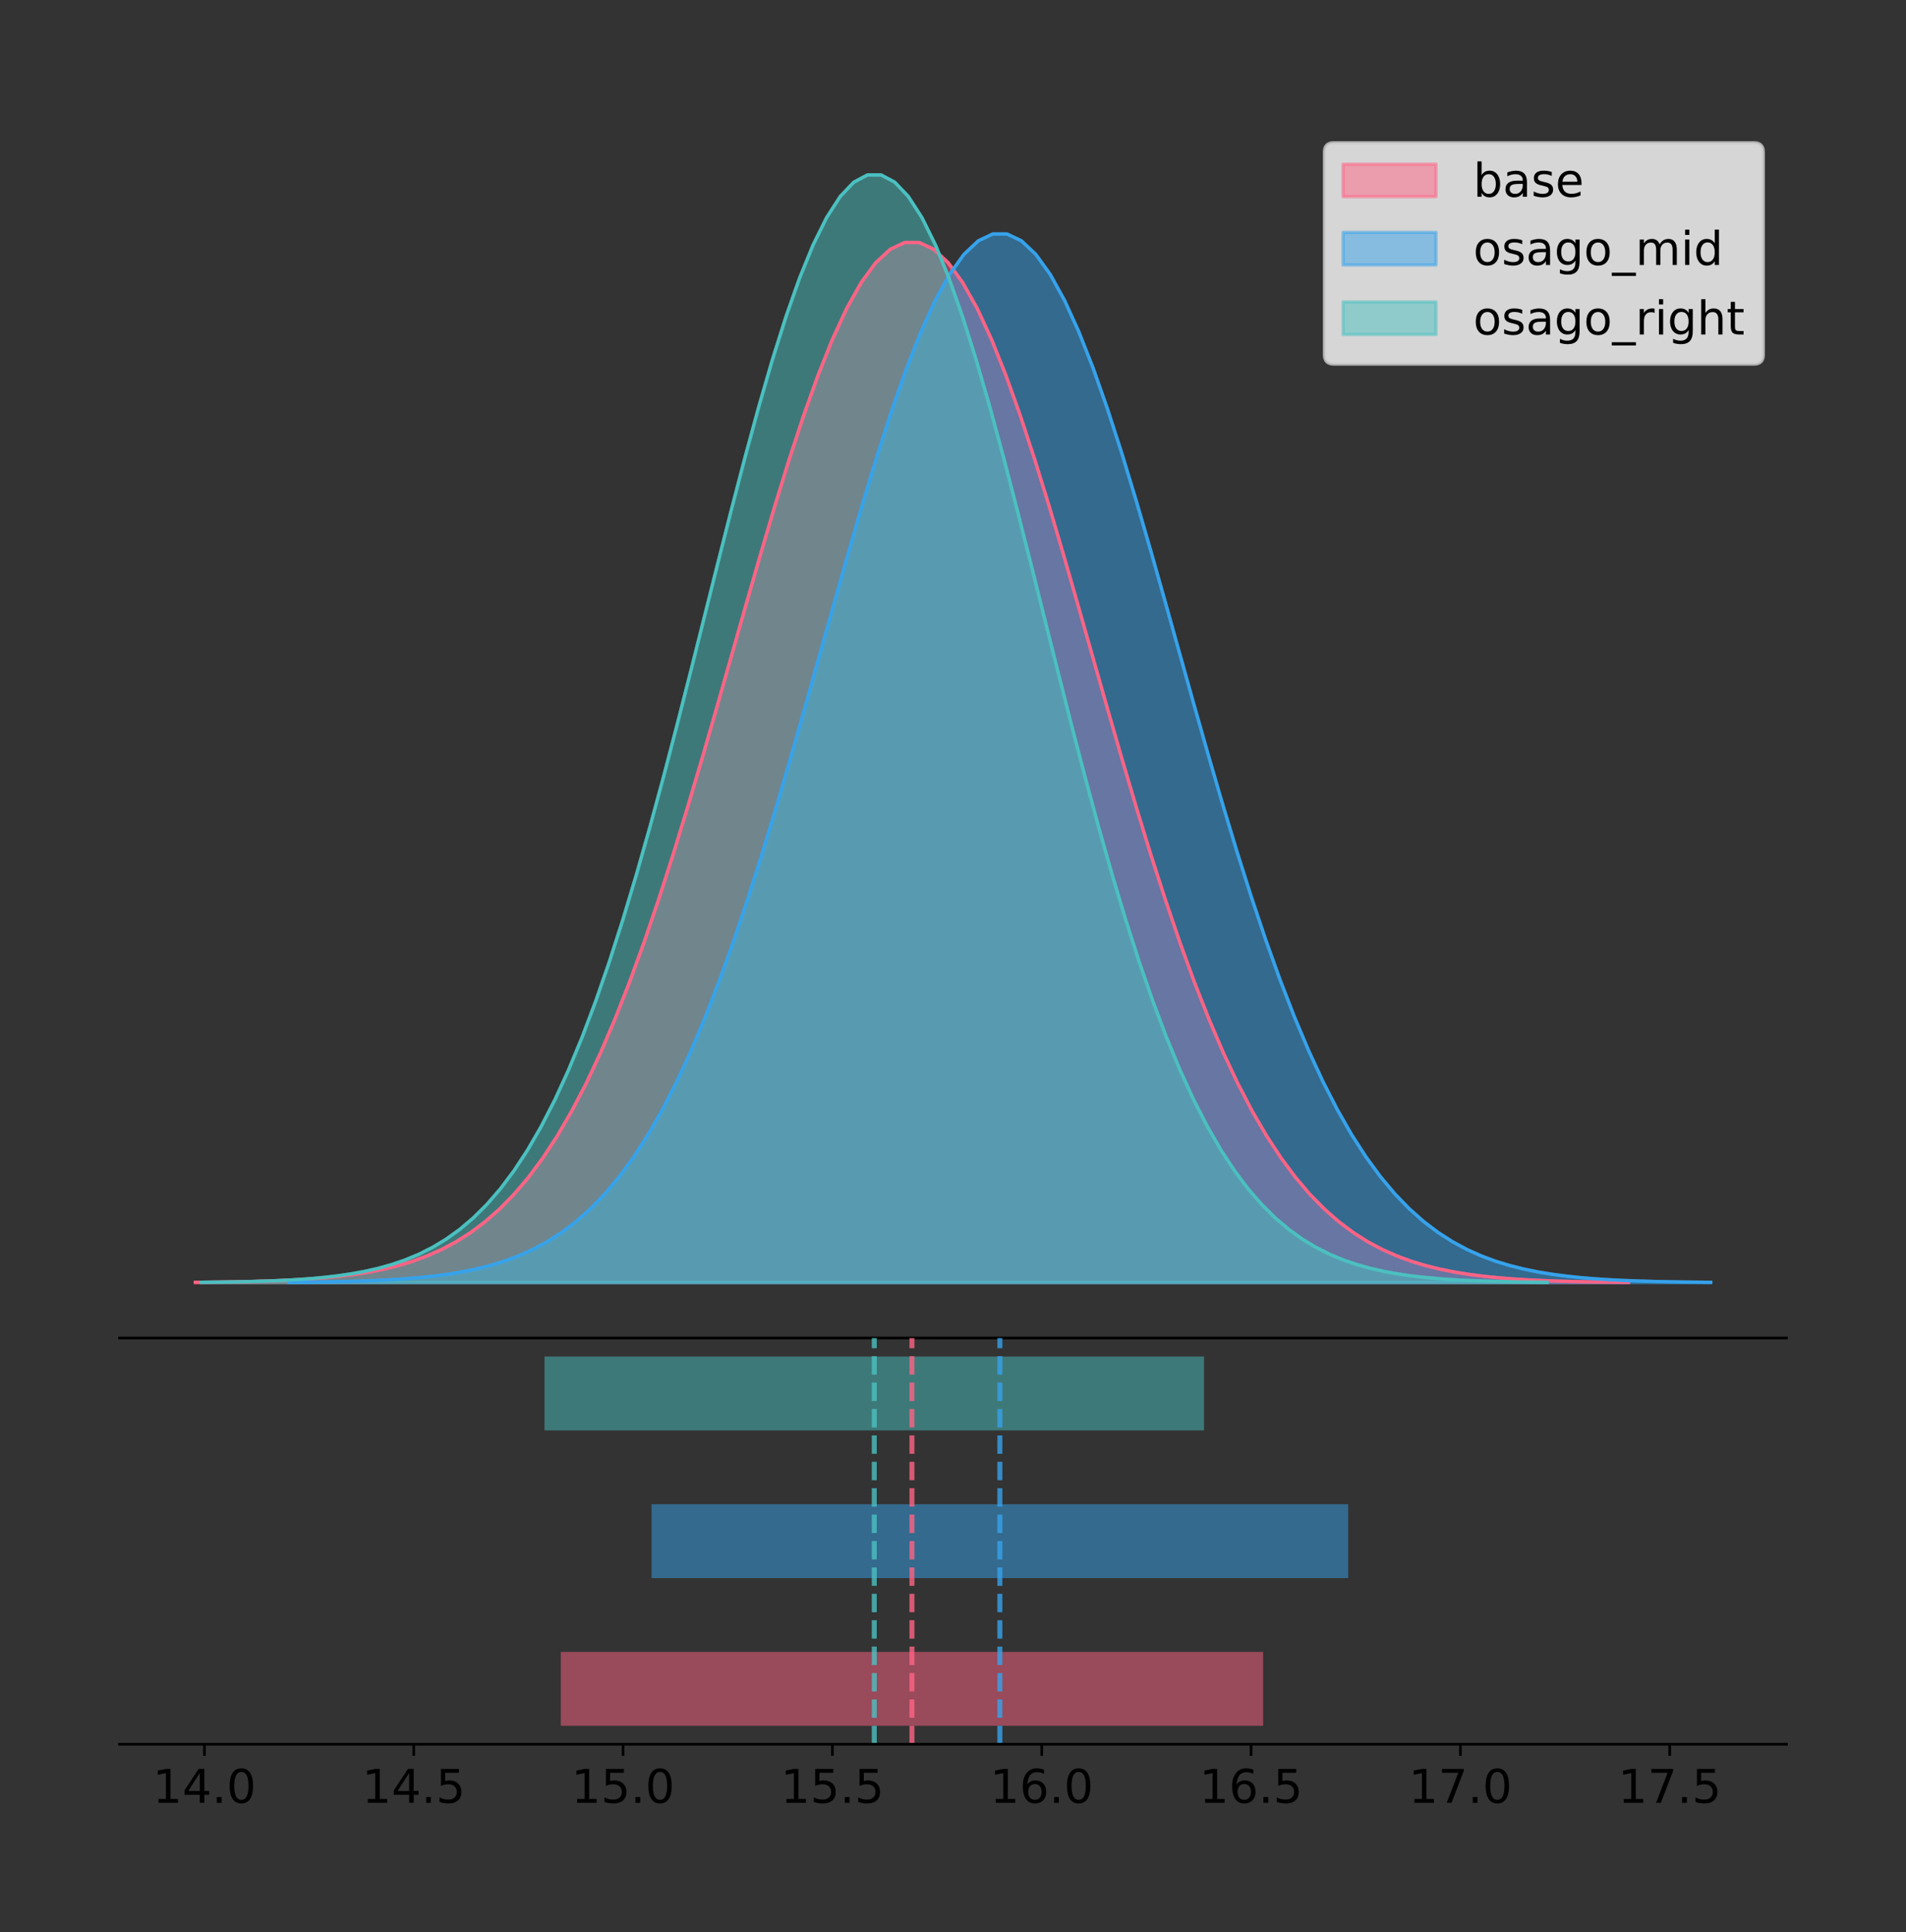 <?xml version="1.0" encoding="utf-8" standalone="no"?>
<!DOCTYPE svg PUBLIC "-//W3C//DTD SVG 1.1//EN"
  "http://www.w3.org/Graphics/SVG/1.1/DTD/svg11.dtd">
<!-- Created with matplotlib (https://matplotlib.org/) -->
<svg height="581.789pt" version="1.1" viewBox="0 0 574.2 581.789" width="574.2pt" xmlns="http://www.w3.org/2000/svg" xmlns:xlink="http://www.w3.org/1999/xlink">
 <rect x="0" y="0" width="574.2" height="581.789" fill="#333333" stroke="none"/>
 <defs>
  <style type="text/css">
*{stroke-linecap:butt;stroke-linejoin:round;}
  </style>
 </defs>
 <g id="figure_1">
  <g id="patch_1">
   <path d="M 0 581.789 
L 574.2 581.789 
L 574.2 0 
L 0 0 
z
" style="fill:none;"/>
  </g>
  <g id="axes_1">
   <g id="patch_2">
    <path d="M 36 402.93 
L 538.2 402.93 
L 538.2 36 
L 36 36 
z
" style="fill:none;"/>
   </g>
   <g id="PolyCollection_1">
    <defs>
     <path d="M 58.827 -195.538 
L 58.827 -195.643 
L 63.189 -195.683 
L 67.551 -195.736 
L 71.912 -195.807 
L 76.274 -195.902 
L 80.636 -196.026 
L 84.998 -196.188 
L 89.359 -196.399 
L 93.721 -196.671 
L 98.083 -197.018 
L 102.444 -197.46 
L 106.806 -198.018 
L 111.168 -198.716 
L 115.53 -199.585 
L 119.891 -200.657 
L 124.253 -201.972 
L 128.615 -203.571 
L 132.977 -205.503 
L 137.338 -207.819 
L 141.7 -210.575 
L 146.062 -213.829 
L 150.423 -217.642 
L 154.785 -222.076 
L 159.147 -227.193 
L 163.509 -233.051 
L 167.87 -239.703 
L 172.232 -247.196 
L 176.594 -255.568 
L 180.955 -264.842 
L 185.317 -275.028 
L 189.679 -286.117 
L 194.041 -298.082 
L 198.402 -310.872 
L 202.764 -324.413 
L 207.126 -338.606 
L 211.487 -353.329 
L 215.849 -368.434 
L 220.211 -383.752 
L 224.573 -399.093 
L 228.934 -414.252 
L 233.296 -429.011 
L 237.658 -443.143 
L 242.02 -456.422 
L 246.381 -468.624 
L 250.743 -479.535 
L 255.105 -488.961 
L 259.466 -496.726 
L 263.828 -502.684 
L 268.19 -506.722 
L 272.552 -508.761 
L 276.913 -508.761 
L 281.275 -506.722 
L 285.637 -502.684 
L 289.998 -496.726 
L 294.36 -488.961 
L 298.722 -479.535 
L 303.084 -468.624 
L 307.445 -456.422 
L 311.807 -443.143 
L 316.169 -429.011 
L 320.53 -414.252 
L 324.892 -399.093 
L 329.254 -383.752 
L 333.616 -368.434 
L 337.977 -353.329 
L 342.339 -338.606 
L 346.701 -324.413 
L 351.063 -310.872 
L 355.424 -298.082 
L 359.786 -286.117 
L 364.148 -275.028 
L 368.509 -264.842 
L 372.871 -255.568 
L 377.233 -247.196 
L 381.595 -239.703 
L 385.956 -233.051 
L 390.318 -227.193 
L 394.68 -222.076 
L 399.041 -217.642 
L 403.403 -213.829 
L 407.765 -210.575 
L 412.127 -207.819 
L 416.488 -205.503 
L 420.85 -203.571 
L 425.212 -201.972 
L 429.573 -200.657 
L 433.935 -199.585 
L 438.297 -198.716 
L 442.659 -198.018 
L 447.02 -197.46 
L 451.382 -197.018 
L 455.744 -196.671 
L 460.106 -196.399 
L 464.467 -196.188 
L 468.829 -196.026 
L 473.191 -195.902 
L 477.552 -195.807 
L 481.914 -195.736 
L 486.276 -195.683 
L 490.638 -195.643 
L 490.638 -195.538 
L 490.638 -195.538 
L 486.276 -195.538 
L 481.914 -195.538 
L 477.552 -195.538 
L 473.191 -195.538 
L 468.829 -195.538 
L 464.467 -195.538 
L 460.106 -195.538 
L 455.744 -195.538 
L 451.382 -195.538 
L 447.02 -195.538 
L 442.659 -195.538 
L 438.297 -195.538 
L 433.935 -195.538 
L 429.573 -195.538 
L 425.212 -195.538 
L 420.85 -195.538 
L 416.488 -195.538 
L 412.127 -195.538 
L 407.765 -195.538 
L 403.403 -195.538 
L 399.041 -195.538 
L 394.68 -195.538 
L 390.318 -195.538 
L 385.956 -195.538 
L 381.595 -195.538 
L 377.233 -195.538 
L 372.871 -195.538 
L 368.509 -195.538 
L 364.148 -195.538 
L 359.786 -195.538 
L 355.424 -195.538 
L 351.063 -195.538 
L 346.701 -195.538 
L 342.339 -195.538 
L 337.977 -195.538 
L 333.616 -195.538 
L 329.254 -195.538 
L 324.892 -195.538 
L 320.53 -195.538 
L 316.169 -195.538 
L 311.807 -195.538 
L 307.445 -195.538 
L 303.084 -195.538 
L 298.722 -195.538 
L 294.36 -195.538 
L 289.998 -195.538 
L 285.637 -195.538 
L 281.275 -195.538 
L 276.913 -195.538 
L 272.552 -195.538 
L 268.19 -195.538 
L 263.828 -195.538 
L 259.466 -195.538 
L 255.105 -195.538 
L 250.743 -195.538 
L 246.381 -195.538 
L 242.02 -195.538 
L 237.658 -195.538 
L 233.296 -195.538 
L 228.934 -195.538 
L 224.573 -195.538 
L 220.211 -195.538 
L 215.849 -195.538 
L 211.487 -195.538 
L 207.126 -195.538 
L 202.764 -195.538 
L 198.402 -195.538 
L 194.041 -195.538 
L 189.679 -195.538 
L 185.317 -195.538 
L 180.955 -195.538 
L 176.594 -195.538 
L 172.232 -195.538 
L 167.87 -195.538 
L 163.509 -195.538 
L 159.147 -195.538 
L 154.785 -195.538 
L 150.423 -195.538 
L 146.062 -195.538 
L 141.7 -195.538 
L 137.338 -195.538 
L 132.977 -195.538 
L 128.615 -195.538 
L 124.253 -195.538 
L 119.891 -195.538 
L 115.53 -195.538 
L 111.168 -195.538 
L 106.806 -195.538 
L 102.444 -195.538 
L 98.083 -195.538 
L 93.721 -195.538 
L 89.359 -195.538 
L 84.998 -195.538 
L 80.636 -195.538 
L 76.274 -195.538 
L 71.912 -195.538 
L 67.551 -195.538 
L 63.189 -195.538 
L 58.827 -195.538 
z
" id="m329c3bdb9d" style="stroke:#ff6384;stroke-opacity:0.5;"/>
    </defs>
    <g clip-path="url(#pe70acca1e0)">
     <use style="fill:#ff6384;fill-opacity:0.5;stroke:#ff6384;stroke-opacity:0.5;" x="0" xlink:href="#m329c3bdb9d" y="581.789"/>
    </g>
   </g>
   <g id="PolyCollection_2">
    <defs>
     <path d="M 87.064 -195.538 
L 87.064 -195.644 
L 91.391 -195.684 
L 95.717 -195.738 
L 100.043 -195.81 
L 104.37 -195.905 
L 108.696 -196.03 
L 113.022 -196.194 
L 117.349 -196.406 
L 121.675 -196.68 
L 126.001 -197.031 
L 130.328 -197.476 
L 134.654 -198.038 
L 138.98 -198.742 
L 143.307 -199.618 
L 147.633 -200.699 
L 151.959 -202.025 
L 156.286 -203.637 
L 160.612 -205.585 
L 164.938 -207.92 
L 169.265 -210.698 
L 173.591 -213.978 
L 177.918 -217.823 
L 182.244 -222.293 
L 186.57 -227.452 
L 190.897 -233.357 
L 195.223 -240.064 
L 199.549 -247.619 
L 203.876 -256.058 
L 208.202 -265.408 
L 212.528 -275.677 
L 216.855 -286.858 
L 221.181 -298.921 
L 225.507 -311.815 
L 229.834 -325.466 
L 234.16 -339.776 
L 238.486 -354.619 
L 242.813 -369.847 
L 247.139 -385.291 
L 251.465 -400.758 
L 255.792 -416.041 
L 260.118 -430.92 
L 264.445 -445.168 
L 268.771 -458.555 
L 273.097 -470.856 
L 277.424 -481.857 
L 281.75 -491.36 
L 286.076 -499.188 
L 290.403 -505.195 
L 294.729 -509.266 
L 299.055 -511.321 
L 303.382 -511.321 
L 307.708 -509.266 
L 312.034 -505.195 
L 316.361 -499.188 
L 320.687 -491.36 
L 325.013 -481.857 
L 329.34 -470.856 
L 333.666 -458.555 
L 337.992 -445.168 
L 342.319 -430.92 
L 346.645 -416.041 
L 350.971 -400.758 
L 355.298 -385.291 
L 359.624 -369.847 
L 363.951 -354.619 
L 368.277 -339.776 
L 372.603 -325.466 
L 376.93 -311.815 
L 381.256 -298.921 
L 385.582 -286.858 
L 389.909 -275.677 
L 394.235 -265.408 
L 398.561 -256.058 
L 402.888 -247.619 
L 407.214 -240.064 
L 411.54 -233.357 
L 415.867 -227.452 
L 420.193 -222.293 
L 424.519 -217.823 
L 428.846 -213.978 
L 433.172 -210.698 
L 437.498 -207.92 
L 441.825 -205.585 
L 446.151 -203.637 
L 450.477 -202.025 
L 454.804 -200.699 
L 459.13 -199.618 
L 463.457 -198.742 
L 467.783 -198.038 
L 472.109 -197.476 
L 476.436 -197.031 
L 480.762 -196.68 
L 485.088 -196.406 
L 489.415 -196.194 
L 493.741 -196.03 
L 498.067 -195.905 
L 502.394 -195.81 
L 506.72 -195.738 
L 511.046 -195.684 
L 515.373 -195.644 
L 515.373 -195.538 
L 515.373 -195.538 
L 511.046 -195.538 
L 506.72 -195.538 
L 502.394 -195.538 
L 498.067 -195.538 
L 493.741 -195.538 
L 489.415 -195.538 
L 485.088 -195.538 
L 480.762 -195.538 
L 476.436 -195.538 
L 472.109 -195.538 
L 467.783 -195.538 
L 463.457 -195.538 
L 459.13 -195.538 
L 454.804 -195.538 
L 450.477 -195.538 
L 446.151 -195.538 
L 441.825 -195.538 
L 437.498 -195.538 
L 433.172 -195.538 
L 428.846 -195.538 
L 424.519 -195.538 
L 420.193 -195.538 
L 415.867 -195.538 
L 411.54 -195.538 
L 407.214 -195.538 
L 402.888 -195.538 
L 398.561 -195.538 
L 394.235 -195.538 
L 389.909 -195.538 
L 385.582 -195.538 
L 381.256 -195.538 
L 376.93 -195.538 
L 372.603 -195.538 
L 368.277 -195.538 
L 363.951 -195.538 
L 359.624 -195.538 
L 355.298 -195.538 
L 350.971 -195.538 
L 346.645 -195.538 
L 342.319 -195.538 
L 337.992 -195.538 
L 333.666 -195.538 
L 329.34 -195.538 
L 325.013 -195.538 
L 320.687 -195.538 
L 316.361 -195.538 
L 312.034 -195.538 
L 307.708 -195.538 
L 303.382 -195.538 
L 299.055 -195.538 
L 294.729 -195.538 
L 290.403 -195.538 
L 286.076 -195.538 
L 281.75 -195.538 
L 277.424 -195.538 
L 273.097 -195.538 
L 268.771 -195.538 
L 264.445 -195.538 
L 260.118 -195.538 
L 255.792 -195.538 
L 251.465 -195.538 
L 247.139 -195.538 
L 242.813 -195.538 
L 238.486 -195.538 
L 234.16 -195.538 
L 229.834 -195.538 
L 225.507 -195.538 
L 221.181 -195.538 
L 216.855 -195.538 
L 212.528 -195.538 
L 208.202 -195.538 
L 203.876 -195.538 
L 199.549 -195.538 
L 195.223 -195.538 
L 190.897 -195.538 
L 186.57 -195.538 
L 182.244 -195.538 
L 177.918 -195.538 
L 173.591 -195.538 
L 169.265 -195.538 
L 164.938 -195.538 
L 160.612 -195.538 
L 156.286 -195.538 
L 151.959 -195.538 
L 147.633 -195.538 
L 143.307 -195.538 
L 138.98 -195.538 
L 134.654 -195.538 
L 130.328 -195.538 
L 126.001 -195.538 
L 121.675 -195.538 
L 117.349 -195.538 
L 113.022 -195.538 
L 108.696 -195.538 
L 104.37 -195.538 
L 100.043 -195.538 
L 95.717 -195.538 
L 91.391 -195.538 
L 87.064 -195.538 
z
" id="mbc958918dd" style="stroke:#36a2eb;stroke-opacity:0.5;"/>
    </defs>
    <g clip-path="url(#pe70acca1e0)">
     <use style="fill:#36a2eb;fill-opacity:0.5;stroke:#36a2eb;stroke-opacity:0.5;" x="0" xlink:href="#mbc958918dd" y="581.789"/>
    </g>
   </g>
   <g id="PolyCollection_3">
    <defs>
     <path d="M 60.648 -195.538 
L 60.648 -195.65 
L 64.743 -195.692 
L 68.839 -195.749 
L 72.935 -195.825 
L 77.03 -195.925 
L 81.126 -196.058 
L 85.222 -196.23 
L 89.317 -196.455 
L 93.413 -196.744 
L 97.508 -197.115 
L 101.604 -197.585 
L 105.7 -198.179 
L 109.795 -198.923 
L 113.891 -199.848 
L 117.987 -200.99 
L 122.082 -202.39 
L 126.178 -204.093 
L 130.273 -206.151 
L 134.369 -208.617 
L 138.465 -211.552 
L 142.56 -215.017 
L 146.656 -219.078 
L 150.752 -223.801 
L 154.847 -229.25 
L 158.943 -235.488 
L 163.038 -242.572 
L 167.134 -250.552 
L 171.23 -259.468 
L 175.325 -269.344 
L 179.421 -280.192 
L 183.517 -292.002 
L 187.612 -304.744 
L 191.708 -318.365 
L 195.803 -332.786 
L 199.899 -347.901 
L 203.995 -363.58 
L 208.09 -379.667 
L 212.186 -395.98 
L 216.282 -412.318 
L 220.377 -428.462 
L 224.473 -444.18 
L 228.568 -459.23 
L 232.664 -473.372 
L 236.76 -486.366 
L 240.855 -497.987 
L 244.951 -508.025 
L 249.047 -516.294 
L 253.142 -522.64 
L 257.238 -526.94 
L 261.333 -529.111 
L 265.429 -529.111 
L 269.525 -526.94 
L 273.62 -522.64 
L 277.716 -516.294 
L 281.812 -508.025 
L 285.907 -497.987 
L 290.003 -486.366 
L 294.098 -473.372 
L 298.194 -459.23 
L 302.29 -444.18 
L 306.385 -428.462 
L 310.481 -412.318 
L 314.577 -395.98 
L 318.672 -379.667 
L 322.768 -363.58 
L 326.863 -347.901 
L 330.959 -332.786 
L 335.055 -318.365 
L 339.15 -304.744 
L 343.246 -292.002 
L 347.342 -280.192 
L 351.437 -269.344 
L 355.533 -259.468 
L 359.628 -250.552 
L 363.724 -242.572 
L 367.82 -235.488 
L 371.915 -229.25 
L 376.011 -223.801 
L 380.107 -219.078 
L 384.202 -215.017 
L 388.298 -211.552 
L 392.393 -208.617 
L 396.489 -206.151 
L 400.585 -204.093 
L 404.68 -202.39 
L 408.776 -200.99 
L 412.872 -199.848 
L 416.967 -198.923 
L 421.063 -198.179 
L 425.158 -197.585 
L 429.254 -197.115 
L 433.35 -196.744 
L 437.445 -196.455 
L 441.541 -196.23 
L 445.637 -196.058 
L 449.732 -195.925 
L 453.828 -195.825 
L 457.923 -195.749 
L 462.019 -195.692 
L 466.115 -195.65 
L 466.115 -195.538 
L 466.115 -195.538 
L 462.019 -195.538 
L 457.923 -195.538 
L 453.828 -195.538 
L 449.732 -195.538 
L 445.637 -195.538 
L 441.541 -195.538 
L 437.445 -195.538 
L 433.35 -195.538 
L 429.254 -195.538 
L 425.158 -195.538 
L 421.063 -195.538 
L 416.967 -195.538 
L 412.872 -195.538 
L 408.776 -195.538 
L 404.68 -195.538 
L 400.585 -195.538 
L 396.489 -195.538 
L 392.393 -195.538 
L 388.298 -195.538 
L 384.202 -195.538 
L 380.107 -195.538 
L 376.011 -195.538 
L 371.915 -195.538 
L 367.82 -195.538 
L 363.724 -195.538 
L 359.628 -195.538 
L 355.533 -195.538 
L 351.437 -195.538 
L 347.342 -195.538 
L 343.246 -195.538 
L 339.15 -195.538 
L 335.055 -195.538 
L 330.959 -195.538 
L 326.863 -195.538 
L 322.768 -195.538 
L 318.672 -195.538 
L 314.577 -195.538 
L 310.481 -195.538 
L 306.385 -195.538 
L 302.29 -195.538 
L 298.194 -195.538 
L 294.098 -195.538 
L 290.003 -195.538 
L 285.907 -195.538 
L 281.812 -195.538 
L 277.716 -195.538 
L 273.62 -195.538 
L 269.525 -195.538 
L 265.429 -195.538 
L 261.333 -195.538 
L 257.238 -195.538 
L 253.142 -195.538 
L 249.047 -195.538 
L 244.951 -195.538 
L 240.855 -195.538 
L 236.76 -195.538 
L 232.664 -195.538 
L 228.568 -195.538 
L 224.473 -195.538 
L 220.377 -195.538 
L 216.282 -195.538 
L 212.186 -195.538 
L 208.09 -195.538 
L 203.995 -195.538 
L 199.899 -195.538 
L 195.803 -195.538 
L 191.708 -195.538 
L 187.612 -195.538 
L 183.517 -195.538 
L 179.421 -195.538 
L 175.325 -195.538 
L 171.23 -195.538 
L 167.134 -195.538 
L 163.038 -195.538 
L 158.943 -195.538 
L 154.847 -195.538 
L 150.752 -195.538 
L 146.656 -195.538 
L 142.56 -195.538 
L 138.465 -195.538 
L 134.369 -195.538 
L 130.273 -195.538 
L 126.178 -195.538 
L 122.082 -195.538 
L 117.987 -195.538 
L 113.891 -195.538 
L 109.795 -195.538 
L 105.7 -195.538 
L 101.604 -195.538 
L 97.508 -195.538 
L 93.413 -195.538 
L 89.317 -195.538 
L 85.222 -195.538 
L 81.126 -195.538 
L 77.03 -195.538 
L 72.935 -195.538 
L 68.839 -195.538 
L 64.743 -195.538 
L 60.648 -195.538 
z
" id="m3695c2a309" style="stroke:#4bc0c0;stroke-opacity:0.5;"/>
    </defs>
    <g clip-path="url(#pe70acca1e0)">
     <use style="fill:#4bc0c0;fill-opacity:0.5;stroke:#4bc0c0;stroke-opacity:0.5;" x="0" xlink:href="#m3695c2a309" y="581.789"/>
    </g>
   </g>
   <g id="line2d_1">
    <path clip-path="url(#pe70acca1e0)" d="M 58.827 386.146 
L 63.189 386.107 
L 67.551 386.053 
L 71.912 385.982 
L 76.274 385.888 
L 80.636 385.764 
L 84.998 385.601 
L 89.359 385.39 
L 93.721 385.119 
L 98.083 384.771 
L 102.444 384.329 
L 106.806 383.771 
L 111.168 383.073 
L 115.53 382.204 
L 119.891 381.132 
L 124.253 379.817 
L 128.615 378.218 
L 132.977 376.286 
L 137.338 373.97 
L 141.7 371.215 
L 146.062 367.961 
L 150.423 364.147 
L 154.785 359.713 
L 159.147 354.596 
L 163.509 348.739 
L 167.87 342.086 
L 172.232 334.593 
L 176.594 326.222 
L 180.955 316.948 
L 185.317 306.762 
L 189.679 295.672 
L 194.041 283.707 
L 198.402 270.917 
L 202.764 257.377 
L 207.126 243.183 
L 211.487 228.461 
L 215.849 213.356 
L 220.211 198.038 
L 224.573 182.696 
L 228.934 167.537 
L 233.296 152.778 
L 237.658 138.646 
L 242.02 125.367 
L 246.381 113.166 
L 250.743 102.254 
L 255.105 92.829 
L 259.466 85.063 
L 263.828 79.105 
L 268.19 75.067 
L 272.552 73.029 
L 276.913 73.029 
L 281.275 75.067 
L 285.637 79.105 
L 289.998 85.063 
L 294.36 92.829 
L 298.722 102.254 
L 303.084 113.166 
L 307.445 125.367 
L 311.807 138.646 
L 316.169 152.778 
L 320.53 167.537 
L 324.892 182.696 
L 329.254 198.038 
L 333.616 213.356 
L 337.977 228.461 
L 342.339 243.183 
L 346.701 257.377 
L 351.063 270.917 
L 355.424 283.707 
L 359.786 295.672 
L 364.148 306.762 
L 368.509 316.948 
L 372.871 326.222 
L 377.233 334.593 
L 381.595 342.086 
L 385.956 348.739 
L 390.318 354.596 
L 394.68 359.713 
L 399.041 364.147 
L 403.403 367.961 
L 407.765 371.215 
L 412.127 373.97 
L 416.488 376.286 
L 420.85 378.218 
L 425.212 379.817 
L 429.573 381.132 
L 433.935 382.204 
L 438.297 383.073 
L 442.659 383.771 
L 447.02 384.329 
L 451.382 384.771 
L 455.744 385.119 
L 460.106 385.39 
L 464.467 385.601 
L 468.829 385.764 
L 473.191 385.888 
L 477.552 385.982 
L 481.914 386.053 
L 486.276 386.107 
L 490.638 386.146 
" style="fill:none;stroke:#ff6384;stroke-linecap:square;"/>
   </g>
   <g id="line2d_2">
    <path clip-path="url(#pe70acca1e0)" d="M 87.064 386.145 
L 91.391 386.105 
L 95.717 386.052 
L 100.043 385.98 
L 104.37 385.885 
L 108.696 385.76 
L 113.022 385.596 
L 117.349 385.383 
L 121.675 385.109 
L 126.001 384.759 
L 130.328 384.313 
L 134.654 383.751 
L 138.98 383.047 
L 143.307 382.171 
L 147.633 381.09 
L 151.959 379.765 
L 156.286 378.152 
L 160.612 376.205 
L 164.938 373.87 
L 169.265 371.092 
L 173.591 367.811 
L 177.918 363.967 
L 182.244 359.496 
L 186.57 354.337 
L 190.897 348.432 
L 195.223 341.725 
L 199.549 334.171 
L 203.876 325.731 
L 208.202 316.381 
L 212.528 306.112 
L 216.855 294.932 
L 221.181 282.869 
L 225.507 269.974 
L 229.834 256.323 
L 234.16 242.014 
L 238.486 227.171 
L 242.813 211.942 
L 247.139 196.499 
L 251.465 181.032 
L 255.792 165.749 
L 260.118 150.87 
L 264.445 136.622 
L 268.771 123.235 
L 273.097 110.933 
L 277.424 99.932 
L 281.75 90.43 
L 286.076 82.601 
L 290.403 76.594 
L 294.729 72.523 
L 299.055 70.468 
L 303.382 70.468 
L 307.708 72.523 
L 312.034 76.594 
L 316.361 82.601 
L 320.687 90.43 
L 325.013 99.932 
L 329.34 110.933 
L 333.666 123.235 
L 337.992 136.622 
L 342.319 150.87 
L 346.645 165.749 
L 350.971 181.032 
L 355.298 196.499 
L 359.624 211.942 
L 363.951 227.171 
L 368.277 242.014 
L 372.603 256.323 
L 376.93 269.974 
L 381.256 282.869 
L 385.582 294.932 
L 389.909 306.112 
L 394.235 316.381 
L 398.561 325.731 
L 402.888 334.171 
L 407.214 341.725 
L 411.54 348.432 
L 415.867 354.337 
L 420.193 359.496 
L 424.519 363.967 
L 428.846 367.811 
L 433.172 371.092 
L 437.498 373.87 
L 441.825 376.205 
L 446.151 378.152 
L 450.477 379.765 
L 454.804 381.09 
L 459.13 382.171 
L 463.457 383.047 
L 467.783 383.751 
L 472.109 384.313 
L 476.436 384.759 
L 480.762 385.109 
L 485.088 385.383 
L 489.415 385.596 
L 493.741 385.76 
L 498.067 385.885 
L 502.394 385.98 
L 506.72 386.052 
L 511.046 386.105 
L 515.373 386.145 
" style="fill:none;stroke:#36a2eb;stroke-linecap:square;"/>
   </g>
   <g id="line2d_3">
    <path clip-path="url(#pe70acca1e0)" d="M 60.648 386.139 
L 64.743 386.097 
L 68.839 386.04 
L 72.935 385.965 
L 77.03 385.864 
L 81.126 385.732 
L 85.222 385.559 
L 89.317 385.334 
L 93.413 385.045 
L 97.508 384.675 
L 101.604 384.204 
L 105.7 383.61 
L 109.795 382.867 
L 113.891 381.941 
L 117.987 380.799 
L 122.082 379.399 
L 126.178 377.696 
L 130.273 375.639 
L 134.369 373.172 
L 138.465 370.238 
L 142.56 366.772 
L 146.656 362.711 
L 150.752 357.989 
L 154.847 352.539 
L 158.943 346.301 
L 163.038 339.217 
L 167.134 331.237 
L 171.23 322.322 
L 175.325 312.445 
L 179.421 301.597 
L 183.517 289.787 
L 187.612 277.045 
L 191.708 263.424 
L 195.803 249.004 
L 199.899 233.888 
L 203.995 218.209 
L 208.09 202.123 
L 212.186 185.809 
L 216.282 169.471 
L 220.377 153.327 
L 224.473 137.61 
L 228.568 122.559 
L 232.664 108.418 
L 236.76 95.423 
L 240.855 83.803 
L 244.951 73.765 
L 249.047 65.495 
L 253.142 59.15 
L 257.238 54.85 
L 261.333 52.679 
L 265.429 52.679 
L 269.525 54.85 
L 273.62 59.15 
L 277.716 65.495 
L 281.812 73.765 
L 285.907 83.803 
L 290.003 95.423 
L 294.098 108.418 
L 298.194 122.559 
L 302.29 137.61 
L 306.385 153.327 
L 310.481 169.471 
L 314.577 185.809 
L 318.672 202.123 
L 322.768 218.209 
L 326.863 233.888 
L 330.959 249.004 
L 335.055 263.424 
L 339.15 277.045 
L 343.246 289.787 
L 347.342 301.597 
L 351.437 312.445 
L 355.533 322.322 
L 359.628 331.237 
L 363.724 339.217 
L 367.82 346.301 
L 371.915 352.539 
L 376.011 357.989 
L 380.107 362.711 
L 384.202 366.772 
L 388.298 370.238 
L 392.393 373.172 
L 396.489 375.639 
L 400.585 377.696 
L 404.68 379.399 
L 408.776 380.799 
L 412.872 381.941 
L 416.967 382.867 
L 421.063 383.61 
L 425.158 384.204 
L 429.254 384.675 
L 433.35 385.045 
L 437.445 385.334 
L 441.541 385.559 
L 445.637 385.732 
L 449.732 385.864 
L 453.828 385.965 
L 457.923 386.04 
L 462.019 386.097 
L 466.115 386.139 
" style="fill:none;stroke:#4bc0c0;stroke-linecap:square;"/>
   </g>
   <g id="patch_3">
    <path d="M 36 402.93 
L 538.2 402.93 
" style="fill:none;stroke:#000000;stroke-linecap:square;stroke-linejoin:miter;stroke-width:0.8;"/>
   </g>
   <g id="legend_1">
    <g id="patch_4">
     <path d="M 401.814 109.627 
L 528.4 109.627 
Q 531.2 109.627 531.2 106.827 
L 531.2 45.8 
Q 531.2 43 528.4 43 
L 401.814 43 
Q 399.014 43 399.014 45.8 
L 399.014 106.827 
Q 399.014 109.627 401.814 109.627 
z
" style="fill:#ffffff;opacity:0.8;stroke:#cccccc;stroke-linejoin:miter;"/>
    </g>
    <g id="patch_5">
     <path d="M 404.614 59.238 
L 432.614 59.238 
L 432.614 49.438 
L 404.614 49.438 
z
" style="fill:#ff6384;opacity:0.5;stroke:#ff6384;stroke-linejoin:miter;"/>
    </g>
    <g id="text_1">
     <!-- base -->
     <defs>
      <path d="M 48.688 27.297 
Q 48.688 37.203 44.609 42.844 
Q 40.531 48.484 33.406 48.484 
Q 26.266 48.484 22.188 42.844 
Q 18.109 37.203 18.109 27.297 
Q 18.109 17.391 22.188 11.75 
Q 26.266 6.109 33.406 6.109 
Q 40.531 6.109 44.609 11.75 
Q 48.688 17.391 48.688 27.297 
z
M 18.109 46.391 
Q 20.953 51.266 25.266 53.625 
Q 29.594 56 35.594 56 
Q 45.562 56 51.781 48.094 
Q 58.016 40.188 58.016 27.297 
Q 58.016 14.406 51.781 6.484 
Q 45.562 -1.422 35.594 -1.422 
Q 29.594 -1.422 25.266 0.953 
Q 20.953 3.328 18.109 8.203 
L 18.109 0 
L 9.078 0 
L 9.078 75.984 
L 18.109 75.984 
z
" id="DejaVuSans-98"/>
      <path d="M 34.281 27.484 
Q 23.391 27.484 19.188 25 
Q 14.984 22.516 14.984 16.5 
Q 14.984 11.719 18.141 8.906 
Q 21.297 6.109 26.703 6.109 
Q 34.188 6.109 38.703 11.406 
Q 43.219 16.703 43.219 25.484 
L 43.219 27.484 
z
M 52.203 31.203 
L 52.203 0 
L 43.219 0 
L 43.219 8.297 
Q 40.141 3.328 35.547 0.953 
Q 30.953 -1.422 24.312 -1.422 
Q 15.922 -1.422 10.953 3.297 
Q 6 8.016 6 15.922 
Q 6 25.141 12.172 29.828 
Q 18.359 34.516 30.609 34.516 
L 43.219 34.516 
L 43.219 35.406 
Q 43.219 41.609 39.141 45 
Q 35.062 48.391 27.688 48.391 
Q 23 48.391 18.547 47.266 
Q 14.109 46.141 10.016 43.891 
L 10.016 52.203 
Q 14.938 54.109 19.578 55.047 
Q 24.219 56 28.609 56 
Q 40.484 56 46.344 49.844 
Q 52.203 43.703 52.203 31.203 
z
" id="DejaVuSans-97"/>
      <path d="M 44.281 53.078 
L 44.281 44.578 
Q 40.484 46.531 36.375 47.5 
Q 32.281 48.484 27.875 48.484 
Q 21.188 48.484 17.844 46.438 
Q 14.5 44.391 14.5 40.281 
Q 14.5 37.156 16.891 35.375 
Q 19.281 33.594 26.516 31.984 
L 29.594 31.297 
Q 39.156 29.25 43.188 25.516 
Q 47.219 21.781 47.219 15.094 
Q 47.219 7.469 41.188 3.016 
Q 35.156 -1.422 24.609 -1.422 
Q 20.219 -1.422 15.453 -0.562 
Q 10.688 0.297 5.422 2 
L 5.422 11.281 
Q 10.406 8.688 15.234 7.391 
Q 20.062 6.109 24.812 6.109 
Q 31.156 6.109 34.562 8.281 
Q 37.984 10.453 37.984 14.406 
Q 37.984 18.062 35.516 20.016 
Q 33.062 21.969 24.703 23.781 
L 21.578 24.516 
Q 13.234 26.266 9.516 29.906 
Q 5.812 33.547 5.812 39.891 
Q 5.812 47.609 11.281 51.797 
Q 16.75 56 26.812 56 
Q 31.781 56 36.172 55.266 
Q 40.578 54.547 44.281 53.078 
z
" id="DejaVuSans-115"/>
      <path d="M 56.203 29.594 
L 56.203 25.203 
L 14.891 25.203 
Q 15.484 15.922 20.484 11.062 
Q 25.484 6.203 34.422 6.203 
Q 39.594 6.203 44.453 7.469 
Q 49.312 8.734 54.109 11.281 
L 54.109 2.781 
Q 49.266 0.734 44.188 -0.344 
Q 39.109 -1.422 33.891 -1.422 
Q 20.797 -1.422 13.156 6.188 
Q 5.516 13.812 5.516 26.812 
Q 5.516 40.234 12.766 48.109 
Q 20.016 56 32.328 56 
Q 43.359 56 49.781 48.891 
Q 56.203 41.797 56.203 29.594 
z
M 47.219 32.234 
Q 47.125 39.594 43.094 43.984 
Q 39.062 48.391 32.422 48.391 
Q 24.906 48.391 20.391 44.141 
Q 15.875 39.891 15.188 32.172 
z
" id="DejaVuSans-101"/>
     </defs>
     <g transform="translate(443.814 59.238)scale(0.14 -0.14)">
      <use xlink:href="#DejaVuSans-98"/>
      <use x="63.477" xlink:href="#DejaVuSans-97"/>
      <use x="124.756" xlink:href="#DejaVuSans-115"/>
      <use x="176.855" xlink:href="#DejaVuSans-101"/>
     </g>
    </g>
    <g id="patch_6">
     <path d="M 404.614 79.787 
L 432.614 79.787 
L 432.614 69.987 
L 404.614 69.987 
z
" style="fill:#36a2eb;opacity:0.5;stroke:#36a2eb;stroke-linejoin:miter;"/>
    </g>
    <g id="text_2">
     <!-- osago_mid -->
     <defs>
      <path d="M 30.609 48.391 
Q 23.391 48.391 19.188 42.75 
Q 14.984 37.109 14.984 27.297 
Q 14.984 17.484 19.156 11.844 
Q 23.344 6.203 30.609 6.203 
Q 37.797 6.203 41.984 11.859 
Q 46.188 17.531 46.188 27.297 
Q 46.188 37.016 41.984 42.703 
Q 37.797 48.391 30.609 48.391 
z
M 30.609 56 
Q 42.328 56 49.016 48.375 
Q 55.719 40.766 55.719 27.297 
Q 55.719 13.875 49.016 6.219 
Q 42.328 -1.422 30.609 -1.422 
Q 18.844 -1.422 12.172 6.219 
Q 5.516 13.875 5.516 27.297 
Q 5.516 40.766 12.172 48.375 
Q 18.844 56 30.609 56 
z
" id="DejaVuSans-111"/>
      <path d="M 45.406 27.984 
Q 45.406 37.75 41.375 43.109 
Q 37.359 48.484 30.078 48.484 
Q 22.859 48.484 18.828 43.109 
Q 14.797 37.75 14.797 27.984 
Q 14.797 18.266 18.828 12.891 
Q 22.859 7.516 30.078 7.516 
Q 37.359 7.516 41.375 12.891 
Q 45.406 18.266 45.406 27.984 
z
M 54.391 6.781 
Q 54.391 -7.172 48.188 -13.984 
Q 42 -20.797 29.203 -20.797 
Q 24.469 -20.797 20.266 -20.094 
Q 16.062 -19.391 12.109 -17.922 
L 12.109 -9.188 
Q 16.062 -11.328 19.922 -12.344 
Q 23.781 -13.375 27.781 -13.375 
Q 36.625 -13.375 41.016 -8.766 
Q 45.406 -4.156 45.406 5.172 
L 45.406 9.625 
Q 42.625 4.781 38.281 2.391 
Q 33.938 0 27.875 0 
Q 17.828 0 11.672 7.656 
Q 5.516 15.328 5.516 27.984 
Q 5.516 40.672 11.672 48.328 
Q 17.828 56 27.875 56 
Q 33.938 56 38.281 53.609 
Q 42.625 51.219 45.406 46.391 
L 45.406 54.688 
L 54.391 54.688 
z
" id="DejaVuSans-103"/>
      <path d="M 50.984 -16.609 
L 50.984 -23.578 
L -0.984 -23.578 
L -0.984 -16.609 
z
" id="DejaVuSans-95"/>
      <path d="M 52 44.188 
Q 55.375 50.25 60.062 53.125 
Q 64.75 56 71.094 56 
Q 79.641 56 84.281 50.016 
Q 88.922 44.047 88.922 33.016 
L 88.922 0 
L 79.891 0 
L 79.891 32.719 
Q 79.891 40.578 77.094 44.375 
Q 74.312 48.188 68.609 48.188 
Q 61.625 48.188 57.562 43.547 
Q 53.516 38.922 53.516 30.906 
L 53.516 0 
L 44.484 0 
L 44.484 32.719 
Q 44.484 40.625 41.703 44.406 
Q 38.922 48.188 33.109 48.188 
Q 26.219 48.188 22.156 43.531 
Q 18.109 38.875 18.109 30.906 
L 18.109 0 
L 9.078 0 
L 9.078 54.688 
L 18.109 54.688 
L 18.109 46.188 
Q 21.188 51.219 25.484 53.609 
Q 29.781 56 35.688 56 
Q 41.656 56 45.828 52.969 
Q 50 49.953 52 44.188 
z
" id="DejaVuSans-109"/>
      <path d="M 9.422 54.688 
L 18.406 54.688 
L 18.406 0 
L 9.422 0 
z
M 9.422 75.984 
L 18.406 75.984 
L 18.406 64.594 
L 9.422 64.594 
z
" id="DejaVuSans-105"/>
      <path d="M 45.406 46.391 
L 45.406 75.984 
L 54.391 75.984 
L 54.391 0 
L 45.406 0 
L 45.406 8.203 
Q 42.578 3.328 38.25 0.953 
Q 33.938 -1.422 27.875 -1.422 
Q 17.969 -1.422 11.734 6.484 
Q 5.516 14.406 5.516 27.297 
Q 5.516 40.188 11.734 48.094 
Q 17.969 56 27.875 56 
Q 33.938 56 38.25 53.625 
Q 42.578 51.266 45.406 46.391 
z
M 14.797 27.297 
Q 14.797 17.391 18.875 11.75 
Q 22.953 6.109 30.078 6.109 
Q 37.203 6.109 41.297 11.75 
Q 45.406 17.391 45.406 27.297 
Q 45.406 37.203 41.297 42.844 
Q 37.203 48.484 30.078 48.484 
Q 22.953 48.484 18.875 42.844 
Q 14.797 37.203 14.797 27.297 
z
" id="DejaVuSans-100"/>
     </defs>
     <g transform="translate(443.814 79.787)scale(0.14 -0.14)">
      <use xlink:href="#DejaVuSans-111"/>
      <use x="61.182" xlink:href="#DejaVuSans-115"/>
      <use x="113.281" xlink:href="#DejaVuSans-97"/>
      <use x="174.561" xlink:href="#DejaVuSans-103"/>
      <use x="238.037" xlink:href="#DejaVuSans-111"/>
      <use x="299.219" xlink:href="#DejaVuSans-95"/>
      <use x="349.219" xlink:href="#DejaVuSans-109"/>
      <use x="446.631" xlink:href="#DejaVuSans-105"/>
      <use x="474.414" xlink:href="#DejaVuSans-100"/>
     </g>
    </g>
    <g id="patch_7">
     <path d="M 404.614 100.726 
L 432.614 100.726 
L 432.614 90.926 
L 404.614 90.926 
z
" style="fill:#4bc0c0;opacity:0.5;stroke:#4bc0c0;stroke-linejoin:miter;"/>
    </g>
    <g id="text_3">
     <!-- osago_right -->
     <defs>
      <path d="M 41.109 46.297 
Q 39.594 47.172 37.812 47.578 
Q 36.031 48 33.891 48 
Q 26.266 48 22.188 43.047 
Q 18.109 38.094 18.109 28.812 
L 18.109 0 
L 9.078 0 
L 9.078 54.688 
L 18.109 54.688 
L 18.109 46.188 
Q 20.953 51.172 25.484 53.578 
Q 30.031 56 36.531 56 
Q 37.453 56 38.578 55.875 
Q 39.703 55.766 41.062 55.516 
z
" id="DejaVuSans-114"/>
      <path d="M 54.891 33.016 
L 54.891 0 
L 45.906 0 
L 45.906 32.719 
Q 45.906 40.484 42.875 44.328 
Q 39.844 48.188 33.797 48.188 
Q 26.516 48.188 22.312 43.547 
Q 18.109 38.922 18.109 30.906 
L 18.109 0 
L 9.078 0 
L 9.078 75.984 
L 18.109 75.984 
L 18.109 46.188 
Q 21.344 51.125 25.703 53.562 
Q 30.078 56 35.797 56 
Q 45.219 56 50.047 50.172 
Q 54.891 44.344 54.891 33.016 
z
" id="DejaVuSans-104"/>
      <path d="M 18.312 70.219 
L 18.312 54.688 
L 36.812 54.688 
L 36.812 47.703 
L 18.312 47.703 
L 18.312 18.016 
Q 18.312 11.328 20.141 9.422 
Q 21.969 7.516 27.594 7.516 
L 36.812 7.516 
L 36.812 0 
L 27.594 0 
Q 17.188 0 13.234 3.875 
Q 9.281 7.766 9.281 18.016 
L 9.281 47.703 
L 2.688 47.703 
L 2.688 54.688 
L 9.281 54.688 
L 9.281 70.219 
z
" id="DejaVuSans-116"/>
     </defs>
     <g transform="translate(443.814 100.726)scale(0.14 -0.14)">
      <use xlink:href="#DejaVuSans-111"/>
      <use x="61.182" xlink:href="#DejaVuSans-115"/>
      <use x="113.281" xlink:href="#DejaVuSans-97"/>
      <use x="174.561" xlink:href="#DejaVuSans-103"/>
      <use x="238.037" xlink:href="#DejaVuSans-111"/>
      <use x="299.219" xlink:href="#DejaVuSans-95"/>
      <use x="349.219" xlink:href="#DejaVuSans-114"/>
      <use x="390.332" xlink:href="#DejaVuSans-105"/>
      <use x="418.115" xlink:href="#DejaVuSans-103"/>
      <use x="481.592" xlink:href="#DejaVuSans-104"/>
      <use x="544.971" xlink:href="#DejaVuSans-116"/>
     </g>
    </g>
   </g>
  </g>
  <g id="axes_2">
   <g id="patch_8">
    <path d="M 36 525.24 
L 538.2 525.24 
L 538.2 402.93 
L 36 402.93 
z
" style="fill:none;"/>
   </g>
   <g id="patch_9">
    <path clip-path="url(#p60fcba2886)" d="M 168.939 519.68 
L 380.526 519.68 
L 380.526 497.442 
L 168.939 497.442 
z
" style="fill:#ff6384;opacity:0.5;"/>
   </g>
   <g id="patch_10">
    <path clip-path="url(#p60fcba2886)" d="M 196.283 475.204 
L 406.154 475.204 
L 406.154 452.966 
L 196.283 452.966 
z
" style="fill:#36a2eb;opacity:0.5;"/>
   </g>
   <g id="patch_11">
    <path clip-path="url(#p60fcba2886)" d="M 164.042 430.728 
L 362.721 430.728 
L 362.721 408.49 
L 164.042 408.49 
z
" style="fill:#4bc0c0;opacity:0.5;"/>
   </g>
   <g id="matplotlib.axis_1">
    <g id="xtick_1">
     <g id="line2d_4">
      <defs>
       <path d="M 0 0 
L 0 3.5 
" id="m9de0176331" style="stroke:#000000;stroke-width:0.8;"/>
      </defs>
      <g>
       <use style="stroke:#000000;stroke-width:0.8;" x="61.583" xlink:href="#m9de0176331" y="525.24"/>
      </g>
     </g>
     <g id="text_4">
      <!-- 14.0 -->
      <defs>
       <path d="M 12.406 8.297 
L 28.516 8.297 
L 28.516 63.922 
L 10.984 60.406 
L 10.984 69.391 
L 28.422 72.906 
L 38.281 72.906 
L 38.281 8.297 
L 54.391 8.297 
L 54.391 0 
L 12.406 0 
z
" id="DejaVuSans-49"/>
       <path d="M 37.797 64.312 
L 12.891 25.391 
L 37.797 25.391 
z
M 35.203 72.906 
L 47.609 72.906 
L 47.609 25.391 
L 58.016 25.391 
L 58.016 17.188 
L 47.609 17.188 
L 47.609 0 
L 37.797 0 
L 37.797 17.188 
L 4.891 17.188 
L 4.891 26.703 
z
" id="DejaVuSans-52"/>
       <path d="M 10.688 12.406 
L 21 12.406 
L 21 0 
L 10.688 0 
z
" id="DejaVuSans-46"/>
       <path d="M 31.781 66.406 
Q 24.172 66.406 20.328 58.906 
Q 16.5 51.422 16.5 36.375 
Q 16.5 21.391 20.328 13.891 
Q 24.172 6.391 31.781 6.391 
Q 39.453 6.391 43.281 13.891 
Q 47.125 21.391 47.125 36.375 
Q 47.125 51.422 43.281 58.906 
Q 39.453 66.406 31.781 66.406 
z
M 31.781 74.219 
Q 44.047 74.219 50.516 64.516 
Q 56.984 54.828 56.984 36.375 
Q 56.984 17.969 50.516 8.266 
Q 44.047 -1.422 31.781 -1.422 
Q 19.531 -1.422 13.062 8.266 
Q 6.594 17.969 6.594 36.375 
Q 6.594 54.828 13.062 64.516 
Q 19.531 74.219 31.781 74.219 
z
" id="DejaVuSans-48"/>
      </defs>
      <g transform="translate(45.997 542.878)scale(0.14 -0.14)">
       <use xlink:href="#DejaVuSans-49"/>
       <use x="63.623" xlink:href="#DejaVuSans-52"/>
       <use x="127.246" xlink:href="#DejaVuSans-46"/>
       <use x="159.033" xlink:href="#DejaVuSans-48"/>
      </g>
     </g>
    </g>
    <g id="xtick_2">
     <g id="line2d_5">
      <g>
       <use style="stroke:#000000;stroke-width:0.8;" x="124.645" xlink:href="#m9de0176331" y="525.24"/>
      </g>
     </g>
     <g id="text_5">
      <!-- 14.5 -->
      <defs>
       <path d="M 10.797 72.906 
L 49.516 72.906 
L 49.516 64.594 
L 19.828 64.594 
L 19.828 46.734 
Q 21.969 47.469 24.109 47.828 
Q 26.266 48.188 28.422 48.188 
Q 40.625 48.188 47.75 41.5 
Q 54.891 34.812 54.891 23.391 
Q 54.891 11.625 47.562 5.094 
Q 40.234 -1.422 26.906 -1.422 
Q 22.312 -1.422 17.547 -0.641 
Q 12.797 0.141 7.719 1.703 
L 7.719 11.625 
Q 12.109 9.234 16.797 8.062 
Q 21.484 6.891 26.703 6.891 
Q 35.156 6.891 40.078 11.328 
Q 45.016 15.766 45.016 23.391 
Q 45.016 31 40.078 35.438 
Q 35.156 39.891 26.703 39.891 
Q 22.75 39.891 18.812 39.016 
Q 14.891 38.141 10.797 36.281 
z
" id="DejaVuSans-53"/>
      </defs>
      <g transform="translate(109.059 542.878)scale(0.14 -0.14)">
       <use xlink:href="#DejaVuSans-49"/>
       <use x="63.623" xlink:href="#DejaVuSans-52"/>
       <use x="127.246" xlink:href="#DejaVuSans-46"/>
       <use x="159.033" xlink:href="#DejaVuSans-53"/>
      </g>
     </g>
    </g>
    <g id="xtick_3">
     <g id="line2d_6">
      <g>
       <use style="stroke:#000000;stroke-width:0.8;" x="187.707" xlink:href="#m9de0176331" y="525.24"/>
      </g>
     </g>
     <g id="text_6">
      <!-- 15.0 -->
      <g transform="translate(172.121 542.878)scale(0.14 -0.14)">
       <use xlink:href="#DejaVuSans-49"/>
       <use x="63.623" xlink:href="#DejaVuSans-53"/>
       <use x="127.246" xlink:href="#DejaVuSans-46"/>
       <use x="159.033" xlink:href="#DejaVuSans-48"/>
      </g>
     </g>
    </g>
    <g id="xtick_4">
     <g id="line2d_7">
      <g>
       <use style="stroke:#000000;stroke-width:0.8;" x="250.769" xlink:href="#m9de0176331" y="525.24"/>
      </g>
     </g>
     <g id="text_7">
      <!-- 15.5 -->
      <g transform="translate(235.183 542.878)scale(0.14 -0.14)">
       <use xlink:href="#DejaVuSans-49"/>
       <use x="63.623" xlink:href="#DejaVuSans-53"/>
       <use x="127.246" xlink:href="#DejaVuSans-46"/>
       <use x="159.033" xlink:href="#DejaVuSans-53"/>
      </g>
     </g>
    </g>
    <g id="xtick_5">
     <g id="line2d_8">
      <g>
       <use style="stroke:#000000;stroke-width:0.8;" x="313.831" xlink:href="#m9de0176331" y="525.24"/>
      </g>
     </g>
     <g id="text_8">
      <!-- 16.0 -->
      <defs>
       <path d="M 33.016 40.375 
Q 26.375 40.375 22.484 35.828 
Q 18.609 31.297 18.609 23.391 
Q 18.609 15.531 22.484 10.953 
Q 26.375 6.391 33.016 6.391 
Q 39.656 6.391 43.531 10.953 
Q 47.406 15.531 47.406 23.391 
Q 47.406 31.297 43.531 35.828 
Q 39.656 40.375 33.016 40.375 
z
M 52.594 71.297 
L 52.594 62.312 
Q 48.875 64.062 45.094 64.984 
Q 41.312 65.922 37.594 65.922 
Q 27.828 65.922 22.672 59.328 
Q 17.531 52.734 16.797 39.406 
Q 19.672 43.656 24.016 45.922 
Q 28.375 48.188 33.594 48.188 
Q 44.578 48.188 50.953 41.516 
Q 57.328 34.859 57.328 23.391 
Q 57.328 12.156 50.688 5.359 
Q 44.047 -1.422 33.016 -1.422 
Q 20.359 -1.422 13.672 8.266 
Q 6.984 17.969 6.984 36.375 
Q 6.984 53.656 15.188 63.938 
Q 23.391 74.219 37.203 74.219 
Q 40.922 74.219 44.703 73.484 
Q 48.484 72.75 52.594 71.297 
z
" id="DejaVuSans-54"/>
      </defs>
      <g transform="translate(298.245 542.878)scale(0.14 -0.14)">
       <use xlink:href="#DejaVuSans-49"/>
       <use x="63.623" xlink:href="#DejaVuSans-54"/>
       <use x="127.246" xlink:href="#DejaVuSans-46"/>
       <use x="159.033" xlink:href="#DejaVuSans-48"/>
      </g>
     </g>
    </g>
    <g id="xtick_6">
     <g id="line2d_9">
      <g>
       <use style="stroke:#000000;stroke-width:0.8;" x="376.893" xlink:href="#m9de0176331" y="525.24"/>
      </g>
     </g>
     <g id="text_9">
      <!-- 16.5 -->
      <g transform="translate(361.307 542.878)scale(0.14 -0.14)">
       <use xlink:href="#DejaVuSans-49"/>
       <use x="63.623" xlink:href="#DejaVuSans-54"/>
       <use x="127.246" xlink:href="#DejaVuSans-46"/>
       <use x="159.033" xlink:href="#DejaVuSans-53"/>
      </g>
     </g>
    </g>
    <g id="xtick_7">
     <g id="line2d_10">
      <g>
       <use style="stroke:#000000;stroke-width:0.8;" x="439.955" xlink:href="#m9de0176331" y="525.24"/>
      </g>
     </g>
     <g id="text_10">
      <!-- 17.0 -->
      <defs>
       <path d="M 8.203 72.906 
L 55.078 72.906 
L 55.078 68.703 
L 28.609 0 
L 18.312 0 
L 43.219 64.594 
L 8.203 64.594 
z
" id="DejaVuSans-55"/>
      </defs>
      <g transform="translate(424.369 542.878)scale(0.14 -0.14)">
       <use xlink:href="#DejaVuSans-49"/>
       <use x="63.623" xlink:href="#DejaVuSans-55"/>
       <use x="127.246" xlink:href="#DejaVuSans-46"/>
       <use x="159.033" xlink:href="#DejaVuSans-48"/>
      </g>
     </g>
    </g>
    <g id="xtick_8">
     <g id="line2d_11">
      <g>
       <use style="stroke:#000000;stroke-width:0.8;" x="503.017" xlink:href="#m9de0176331" y="525.24"/>
      </g>
     </g>
     <g id="text_11">
      <!-- 17.5 -->
      <g transform="translate(487.431 542.878)scale(0.14 -0.14)">
       <use xlink:href="#DejaVuSans-49"/>
       <use x="63.623" xlink:href="#DejaVuSans-55"/>
       <use x="127.246" xlink:href="#DejaVuSans-46"/>
       <use x="159.033" xlink:href="#DejaVuSans-53"/>
      </g>
     </g>
    </g>
   </g>
   <g id="line2d_12">
    <path clip-path="url(#p60fcba2886)" d="M 274.732 525.24 
L 274.732 402.93 
" style="fill:none;stroke:#ff6384;stroke-dasharray:5.55,2.4;stroke-dashoffset:0;stroke-opacity:0.8;stroke-width:1.5;"/>
   </g>
   <g id="line2d_13">
    <path clip-path="url(#p60fcba2886)" d="M 301.218 525.24 
L 301.218 402.93 
" style="fill:none;stroke:#36a2eb;stroke-dasharray:5.55,2.4;stroke-dashoffset:0;stroke-opacity:0.8;stroke-width:1.5;"/>
   </g>
   <g id="line2d_14">
    <path clip-path="url(#p60fcba2886)" d="M 263.381 525.24 
L 263.381 402.93 
" style="fill:none;stroke:#4bc0c0;stroke-dasharray:5.55,2.4;stroke-dashoffset:0;stroke-opacity:0.8;stroke-width:1.5;"/>
   </g>
   <g id="patch_12">
    <path d="M 36 525.24 
L 538.2 525.24 
" style="fill:none;stroke:#000000;stroke-linecap:square;stroke-linejoin:miter;stroke-width:0.8;"/>
   </g>
  </g>
 </g>
 <defs>
  <clipPath id="pe70acca1e0">
   <rect height="366.93" width="502.2" x="36" y="36"/>
  </clipPath>
  <clipPath id="p60fcba2886">
   <rect height="122.31" width="502.2" x="36" y="402.93"/>
  </clipPath>
 </defs>
</svg>
